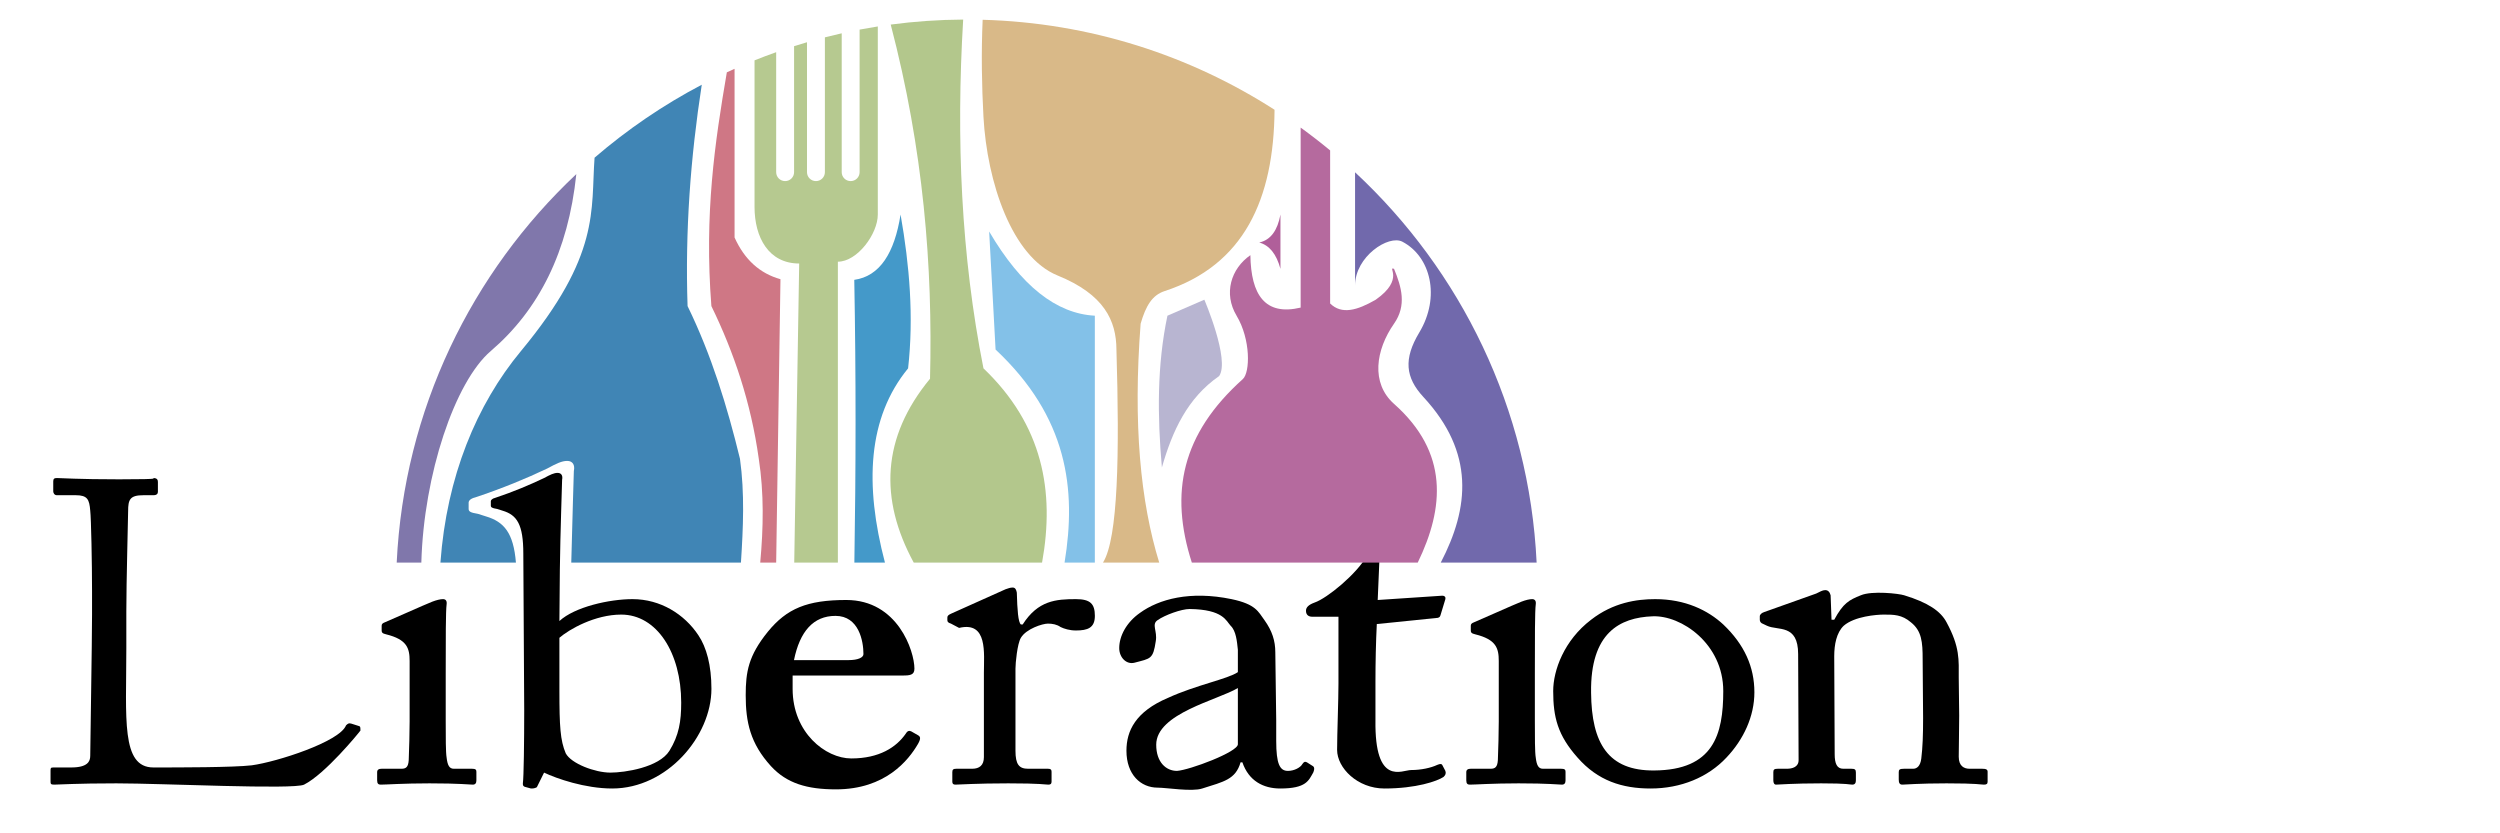 <?xml version="1.0" encoding="UTF-8" standalone="no"?>
<!DOCTYPE svg PUBLIC "-//W3C//DTD SVG 1.1//EN" "http://www.w3.org/Graphics/SVG/1.1/DTD/svg11.dtd">
<svg width="100%" height="100%" viewBox="0 0 300 100" version="1.1" xmlns="http://www.w3.org/2000/svg" xmlns:xlink="http://www.w3.org/1999/xlink" xml:space="preserve" xmlns:serif="http://www.serif.com/" style="fill-rule:evenodd;clip-rule:evenodd;stroke-linejoin:round;stroke-miterlimit:2;">
    <g transform="matrix(1.349,0,0,1.349,-80.573,-3.115)">
        <g transform="matrix(1.351,0,0,1.286,-45.311,16.843)">
            <g transform="matrix(29.703,0,0,29.703,79.948,42.884)">
                <path d="M0.705,-0.139C0.699,-0.141 0.697,-0.139 0.693,-0.135C0.679,-0.097 0.54,-0.05 0.484,-0.042C0.444,-0.037 0.322,-0.037 0.266,-0.037C0.194,-0.037 0.206,-0.151 0.206,-0.314L0.206,-0.4C0.206,-0.47 0.21,-0.62 0.21,-0.634C0.21,-0.661 0.214,-0.671 0.244,-0.671L0.266,-0.671C0.274,-0.671 0.276,-0.675 0.276,-0.679L0.276,-0.702C0.276,-0.707 0.274,-0.711 0.266,-0.711C0.258,-0.711 0.298,-0.708 0.19,-0.708C0.098,-0.708 0.062,-0.711 0.052,-0.711C0.046,-0.711 0.044,-0.709 0.044,-0.703L0.044,-0.68C0.044,-0.677 0.046,-0.671 0.052,-0.671L0.094,-0.671C0.12,-0.671 0.124,-0.661 0.126,-0.635C0.128,-0.618 0.13,-0.512 0.13,-0.448L0.13,-0.392C0.13,-0.332 0.126,-0.082 0.126,-0.064C0.126,-0.051 0.12,-0.037 0.084,-0.037L0.044,-0.037C0.038,-0.037 0.038,-0.035 0.038,-0.029L0.038,-0.006C0.038,0.001 0.038,0.003 0.046,0.003C0.058,0.003 0.094,0 0.184,0C0.286,0 0.577,0.015 0.6,0.003C0.647,-0.022 0.721,-0.117 0.725,-0.123C0.725,-0.129 0.725,-0.131 0.723,-0.133L0.705,-0.139Z" style="fill-rule:nonzero;"/>
            </g>
            <g transform="matrix(29.703,0,0,29.703,99.849,42.884)">
                <path d="M0.164,-0.144C0.164,-0.116 0.163,-0.084 0.162,-0.054C0.161,-0.038 0.156,-0.034 0.146,-0.034L0.102,-0.034C0.096,-0.034 0.092,-0.032 0.092,-0.026L0.092,-0.007C0.092,0.001 0.095,0.003 0.1,0.003C0.112,0.003 0.15,0 0.208,0C0.275,0 0.296,0.003 0.304,0.003C0.31,0.003 0.312,-0.001 0.312,-0.007L0.312,-0.027C0.312,-0.032 0.31,-0.034 0.302,-0.034L0.262,-0.034C0.252,-0.034 0.248,-0.042 0.246,-0.06C0.244,-0.072 0.244,-0.108 0.244,-0.146L0.244,-0.254C0.244,-0.337 0.244,-0.401 0.246,-0.417C0.247,-0.425 0.244,-0.429 0.238,-0.429C0.232,-0.429 0.224,-0.427 0.214,-0.423C0.197,-0.416 0.123,-0.381 0.109,-0.375C0.104,-0.373 0.102,-0.371 0.102,-0.367L0.102,-0.356C0.102,-0.352 0.103,-0.349 0.112,-0.347C0.158,-0.335 0.164,-0.315 0.164,-0.285L0.164,-0.144Z" style="fill-rule:nonzero;"/>
            </g>
            <g transform="matrix(29.703,0,0,29.703,171.562,42.884)">
                <path d="M0.164,-0.144C0.164,-0.116 0.163,-0.084 0.162,-0.054C0.161,-0.038 0.156,-0.034 0.146,-0.034L0.102,-0.034C0.096,-0.034 0.092,-0.032 0.092,-0.026L0.092,-0.007C0.092,0.001 0.095,0.003 0.1,0.003C0.112,0.003 0.15,0 0.208,0C0.275,0 0.296,0.003 0.304,0.003C0.31,0.003 0.312,-0.001 0.312,-0.007L0.312,-0.027C0.312,-0.032 0.31,-0.034 0.302,-0.034L0.262,-0.034C0.252,-0.034 0.248,-0.042 0.246,-0.06C0.244,-0.072 0.244,-0.108 0.244,-0.146L0.244,-0.254C0.244,-0.337 0.244,-0.401 0.246,-0.417C0.247,-0.425 0.244,-0.429 0.238,-0.429C0.232,-0.429 0.224,-0.427 0.214,-0.423C0.197,-0.416 0.123,-0.381 0.109,-0.375C0.104,-0.373 0.102,-0.371 0.102,-0.367L0.102,-0.356C0.102,-0.352 0.103,-0.349 0.112,-0.347C0.158,-0.335 0.164,-0.315 0.164,-0.285L0.164,-0.144Z" style="fill-rule:nonzero;"/>
            </g>
            <g transform="matrix(29.703,0,0,29.703,107.899,42.884)">
                <path d="M0.191,-0.025C0.219,-0.011 0.282,0.012 0.342,0.012C0.464,0.012 0.562,-0.11 0.562,-0.22C0.562,-0.275 0.551,-0.317 0.533,-0.345C0.502,-0.394 0.449,-0.429 0.387,-0.429C0.336,-0.429 0.259,-0.411 0.225,-0.378L0.226,-0.498C0.227,-0.585 0.231,-0.699 0.231,-0.707C0.233,-0.717 0.229,-0.723 0.221,-0.723C0.213,-0.723 0.205,-0.719 0.191,-0.711C0.159,-0.695 0.123,-0.679 0.083,-0.665C0.075,-0.663 0.073,-0.659 0.073,-0.657L0.073,-0.647C0.073,-0.643 0.075,-0.641 0.087,-0.639L0.099,-0.635C0.131,-0.625 0.145,-0.603 0.145,-0.535L0.147,-0.17C0.147,-0.098 0.146,-0.014 0.144,0C0.144,0.004 0.144,0.006 0.148,0.008L0.162,0.012C0.166,0.012 0.17,0.012 0.175,0.009L0.191,-0.025ZM0.225,-0.339C0.247,-0.359 0.304,-0.393 0.362,-0.393C0.441,-0.393 0.495,-0.304 0.495,-0.188C0.495,-0.144 0.49,-0.112 0.469,-0.076C0.446,-0.037 0.37,-0.025 0.338,-0.025C0.304,-0.025 0.251,-0.046 0.239,-0.07C0.227,-0.1 0.225,-0.132 0.225,-0.216L0.225,-0.339Z" style="fill-rule:nonzero;"/>
            </g>
            <g transform="matrix(29.703,0,0,29.703,123.463,42.884)">
                <path d="M0.218,-0.251L0.46,-0.251C0.478,-0.251 0.488,-0.252 0.488,-0.267C0.488,-0.308 0.451,-0.427 0.337,-0.427C0.25,-0.427 0.205,-0.407 0.163,-0.353C0.12,-0.297 0.114,-0.26 0.114,-0.205C0.114,-0.143 0.124,-0.093 0.17,-0.04C0.205,0 0.25,0.014 0.314,0.014C0.424,0.014 0.475,-0.054 0.496,-0.092C0.503,-0.105 0.501,-0.109 0.496,-0.112L0.481,-0.121C0.477,-0.123 0.473,-0.123 0.469,-0.116C0.448,-0.084 0.41,-0.058 0.348,-0.058C0.291,-0.058 0.218,-0.118 0.218,-0.22L0.218,-0.251ZM0.221,-0.287C0.234,-0.354 0.264,-0.39 0.313,-0.39C0.365,-0.39 0.375,-0.331 0.375,-0.301C0.375,-0.293 0.363,-0.287 0.342,-0.287L0.221,-0.287Z" style="fill-rule:nonzero;"/>
            </g>
            <g transform="matrix(29.703,0,0,29.703,136.354,42.884)">
                <path d="M0.208,-0.061C0.208,-0.042 0.198,-0.034 0.182,-0.034L0.147,-0.034C0.14,-0.034 0.138,-0.032 0.138,-0.026L0.138,-0.004C0.138,0.001 0.14,0.003 0.145,0.003C0.153,0.003 0.192,0 0.262,0C0.335,0 0.344,0.003 0.351,0.003C0.356,0.003 0.358,0.001 0.358,-0.004L0.358,-0.027C0.358,-0.032 0.356,-0.034 0.35,-0.034L0.306,-0.034C0.286,-0.034 0.278,-0.044 0.278,-0.076L0.278,-0.267C0.278,-0.28 0.282,-0.325 0.29,-0.339C0.302,-0.36 0.338,-0.372 0.35,-0.372C0.36,-0.372 0.37,-0.37 0.378,-0.364C0.386,-0.36 0.398,-0.356 0.412,-0.356C0.438,-0.356 0.454,-0.362 0.454,-0.39C0.454,-0.418 0.444,-0.429 0.412,-0.429C0.368,-0.429 0.328,-0.426 0.294,-0.37L0.29,-0.37C0.284,-0.375 0.282,-0.404 0.281,-0.444C0.28,-0.45 0.278,-0.456 0.272,-0.456C0.266,-0.456 0.262,-0.454 0.256,-0.452L0.135,-0.395C0.129,-0.392 0.127,-0.39 0.127,-0.386L0.127,-0.38C0.127,-0.376 0.129,-0.374 0.135,-0.372L0.153,-0.362C0.217,-0.378 0.208,-0.303 0.208,-0.257L0.208,-0.061Z" style="fill-rule:nonzero;"/>
            </g>
            <g transform="matrix(29.703,0,0,29.703,147.136,42.884)">
                <path d="M0.418,-0.049C0.432,-0.006 0.464,0.012 0.502,0.012C0.56,0.012 0.565,-0.007 0.575,-0.025C0.579,-0.035 0.577,-0.039 0.573,-0.041L0.561,-0.049C0.557,-0.051 0.555,-0.051 0.551,-0.045C0.547,-0.037 0.533,-0.029 0.519,-0.029C0.501,-0.029 0.493,-0.045 0.493,-0.099L0.493,-0.147L0.491,-0.305C0.491,-0.332 0.484,-0.355 0.467,-0.38C0.453,-0.4 0.448,-0.417 0.394,-0.429C0.302,-0.449 0.233,-0.429 0.191,-0.397C0.161,-0.375 0.145,-0.343 0.145,-0.315C0.145,-0.293 0.161,-0.276 0.179,-0.281C0.215,-0.291 0.22,-0.289 0.226,-0.331C0.23,-0.355 0.216,-0.37 0.23,-0.38C0.246,-0.392 0.283,-0.406 0.301,-0.406C0.376,-0.405 0.382,-0.378 0.392,-0.367C0.404,-0.355 0.406,-0.331 0.408,-0.311L0.408,-0.259C0.386,-0.243 0.315,-0.229 0.253,-0.199C0.181,-0.167 0.161,-0.122 0.161,-0.076C0.161,-0.02 0.193,0.01 0.23,0.01C0.25,0.01 0.306,0.02 0.329,0.012C0.377,-0.004 0.403,-0.009 0.414,-0.049L0.418,-0.049ZM0.408,-0.091C0.408,-0.073 0.301,-0.031 0.273,-0.029C0.249,-0.029 0.227,-0.049 0.227,-0.09C0.227,-0.163 0.364,-0.194 0.408,-0.222L0.408,-0.091Z" style="fill-rule:nonzero;"/>
            </g>
            <g transform="matrix(29.703,0,0,29.703,160.294,42.884)">
                <path d="M0.188,-0.388L0.188,-0.232C0.188,-0.194 0.185,-0.114 0.185,-0.078C0.185,-0.036 0.23,0.012 0.29,0.012C0.36,0.012 0.407,-0.005 0.421,-0.015C0.425,-0.019 0.427,-0.023 0.425,-0.029L0.419,-0.041C0.417,-0.046 0.414,-0.046 0.407,-0.043C0.393,-0.036 0.371,-0.031 0.349,-0.031C0.329,-0.031 0.268,0.008 0.27,-0.147L0.27,-0.237C0.27,-0.281 0.271,-0.329 0.273,-0.371L0.404,-0.385C0.41,-0.385 0.413,-0.387 0.414,-0.391L0.425,-0.429C0.426,-0.433 0.424,-0.437 0.418,-0.437L0.275,-0.427L0.279,-0.526C0.279,-0.534 0.275,-0.54 0.267,-0.54C0.261,-0.54 0.255,-0.538 0.251,-0.53C0.229,-0.488 0.163,-0.431 0.135,-0.421C0.122,-0.416 0.116,-0.41 0.116,-0.402C0.116,-0.392 0.122,-0.388 0.13,-0.388L0.188,-0.388Z" style="fill-rule:nonzero;"/>
            </g>
            <g transform="matrix(29.703,0,0,29.703,178.324,42.884)">
                <path d="M0.283,-0.429C0.242,-0.429 0.19,-0.421 0.141,-0.381C0.081,-0.333 0.057,-0.263 0.057,-0.215C0.057,-0.154 0.067,-0.112 0.111,-0.06C0.156,-0.006 0.21,0.012 0.273,0.012C0.34,0.012 0.4,-0.014 0.441,-0.06C0.479,-0.102 0.503,-0.156 0.503,-0.212C0.503,-0.271 0.481,-0.323 0.434,-0.37C0.4,-0.403 0.35,-0.429 0.283,-0.429ZM0.281,-0.03C0.179,-0.029 0.142,-0.093 0.141,-0.211C0.139,-0.351 0.205,-0.386 0.277,-0.389C0.341,-0.392 0.434,-0.325 0.434,-0.215C0.434,-0.113 0.412,-0.031 0.281,-0.03Z" style="fill-rule:nonzero;"/>
            </g>
            <g transform="matrix(29.703,0,0,29.703,193.472,42.884)">
                <path d="M0.015,-0.399C0.009,-0.397 0.005,-0.393 0.005,-0.389L0.005,-0.381C0.005,-0.377 0.007,-0.373 0.013,-0.371L0.021,-0.367C0.045,-0.355 0.09,-0.372 0.09,-0.301L0.091,-0.054C0.091,-0.038 0.077,-0.034 0.065,-0.034L0.045,-0.034C0.037,-0.034 0.035,-0.032 0.035,-0.026L0.035,-0.007C0.035,-0.001 0.037,0.003 0.041,0.003C0.047,0.003 0.079,0 0.141,0C0.201,0 0.204,0.003 0.21,0.003C0.216,0.003 0.218,-0.001 0.218,-0.007L0.218,-0.025C0.218,-0.032 0.216,-0.034 0.208,-0.034L0.19,-0.034C0.176,-0.034 0.171,-0.046 0.171,-0.068L0.17,-0.296C0.17,-0.323 0.175,-0.351 0.191,-0.367C0.215,-0.389 0.264,-0.393 0.28,-0.393C0.302,-0.393 0.32,-0.393 0.34,-0.375C0.364,-0.355 0.366,-0.329 0.366,-0.289L0.367,-0.152C0.367,-0.112 0.366,-0.084 0.363,-0.058C0.361,-0.04 0.353,-0.034 0.345,-0.034L0.325,-0.034C0.315,-0.034 0.313,-0.032 0.313,-0.026L0.313,-0.009C0.313,-0.001 0.315,0.003 0.321,0.003C0.327,0.003 0.359,0 0.419,0C0.489,0 0.494,0.003 0.502,0.003C0.508,0.003 0.51,0.001 0.51,-0.004L0.51,-0.027C0.51,-0.032 0.507,-0.034 0.498,-0.034L0.47,-0.034C0.458,-0.034 0.446,-0.04 0.446,-0.062C0.446,-0.082 0.447,-0.126 0.447,-0.158L0.446,-0.246C0.446,-0.287 0.449,-0.317 0.419,-0.375C0.406,-0.401 0.378,-0.421 0.325,-0.438C0.313,-0.442 0.254,-0.449 0.229,-0.438C0.203,-0.427 0.19,-0.42 0.17,-0.381L0.164,-0.381L0.162,-0.438C0.16,-0.446 0.156,-0.45 0.15,-0.45C0.144,-0.45 0.138,-0.446 0.13,-0.442L0.015,-0.399Z" style="fill-rule:nonzero;"/>
            </g>
        </g>
        <path d="M97.208,52.354L95.016,52.354C95.665,38.747 101.682,26.537 110.994,17.797C110.278,24.677 107.675,29.864 103.385,33.535C100.189,36.27 97.423,44.511 97.208,52.354Z" style="fill:rgb(128,119,171);"/>
        <path d="M105.622,52.354L98.906,52.354C99.459,44.723 102.11,38.308 106.07,33.535C113.168,24.981 112.276,21.013 112.617,16.337C115.528,13.83 118.725,11.648 122.153,9.846C121.153,16.318 120.666,22.871 120.891,29.537C123.019,33.903 124.422,38.474 125.552,43.122C125.976,46.176 125.841,49.246 125.638,52.354L110.545,52.354C110.636,48.381 110.774,44.556 110.774,44.212C110.893,43.648 110.656,43.31 110.182,43.31C109.709,43.31 109.235,43.535 108.406,43.986C106.512,44.888 104.375,45.765 102.007,46.554C101.534,46.666 101.415,46.892 101.415,47.005L101.415,47.568C101.415,47.794 101.534,47.906 102.244,48.019L102.955,48.245C104.566,48.724 105.407,49.711 105.622,52.354Z" style="fill:rgb(64,133,181);"/>
        <path d="M128.772,52.354L127.354,52.354C127.636,49.277 127.699,46.2 127.225,43.122C126.529,38.121 125.018,33.663 123.009,29.537C122.37,21.327 123.319,14.968 124.383,8.743C124.611,8.637 124.841,8.533 125.071,8.43L125.071,23.435C125.965,25.424 127.339,26.64 129.154,27.145L128.772,52.354Z" style="fill:rgb(207,119,133);"/>
        <path d="M134.261,52.354L130.379,52.354L130.82,25.75C128.106,25.75 126.847,23.429 126.847,20.714L126.847,7.678C127.483,7.423 128.125,7.18 128.772,6.951L128.772,17.626C128.772,17.836 128.856,18.038 129.004,18.186C129.153,18.335 129.354,18.418 129.565,18.418C129.567,18.418 129.57,18.418 129.572,18.418C130.01,18.418 130.365,18.064 130.365,17.626L130.365,6.416C130.746,6.295 131.129,6.178 131.514,6.066L131.514,17.626C131.514,17.836 131.597,18.038 131.746,18.186C131.894,18.335 132.096,18.418 132.306,18.418C132.309,18.418 132.311,18.418 132.314,18.418C132.751,18.418 133.106,18.064 133.106,17.626L133.106,5.631C133.602,5.504 134.1,5.384 134.602,5.272L134.602,17.626C134.602,17.836 134.685,18.038 134.834,18.186C134.982,18.335 135.184,18.418 135.394,18.418C135.397,18.418 135.399,18.418 135.402,18.418C135.612,18.418 135.813,18.335 135.962,18.186C136.11,18.038 136.194,17.836 136.194,17.626L136.194,4.942C136.731,4.84 137.271,4.747 137.813,4.662L137.813,21.393C137.813,23.119 135.987,25.588 134.261,25.588L134.261,52.354Z" style="fill:rgb(182,201,144);"/>
        <path d="M138.448,52.354L135.728,52.354C135.864,44.125 135.877,35.758 135.72,27.203C137.999,26.881 139.297,24.811 139.838,21.393C140.638,25.938 141.019,30.494 140.508,35.075C136.907,39.468 136.623,45.416 138.448,52.354Z" style="fill:rgb(68,153,201);"/>
        <path d="M152.424,52.354L141.008,52.354C137.94,46.697 138.149,41.23 142.458,36C142.711,25.994 141.869,15.605 138.962,4.495C141.072,4.214 143.223,4.063 145.407,4.05C144.771,14.663 145.22,25.039 147.211,35.075C152.48,40.106 153.573,46.003 152.424,52.354Z" style="fill:rgb(179,199,140);"/>
        <path d="M157.119,52.354L154.426,52.354C155.5,45.815 154.696,39.409 148.289,33.403L147.718,22.901C150.561,27.749 153.699,30.21 157.119,30.392L157.119,52.354Z" style="fill:rgb(131,193,232);"/>
        <path d="M162.846,52.354L157.845,52.354C159.193,50.19 159.319,42.68 159.04,33.403C159.029,30.842 157.963,28.503 153.803,26.814C149.736,25.161 147.528,18.494 147.211,12.694C147.064,10.009 147.009,6.987 147.14,4.068C156.685,4.332 165.575,7.235 173.105,12.074C173.046,20.038 170.388,25.9 163.328,28.202C162.217,28.564 161.654,29.516 161.193,31.1C160.509,40.037 161.178,46.945 162.846,52.354Z" style="fill:rgb(217,185,136);"/>
        <path d="M185.844,52.354L165.747,52.354C163.75,46.138 164.84,40.911 170.281,36.032C170.935,35.446 171.001,32.519 169.727,30.392C168.546,28.418 169.225,26.209 170.955,25.007C171.009,28.517 172.24,30.427 175.427,29.672L175.427,13.659C176.324,14.308 177.199,14.985 178.05,15.69L178.05,29.305C179.079,30.312 180.447,29.926 182.107,28.969C184.732,27.125 183.075,25.99 183.735,26.225C184.399,27.839 184.878,29.464 183.735,31.1C182.103,33.433 181.652,36.388 183.735,38.237C188.622,42.575 188.204,47.485 185.844,52.354Z" style="fill:rgb(181,106,158);"/>
        <path d="M180.267,17.635C189.677,26.386 195.764,38.663 196.418,52.354L187.891,52.354C190.431,47.473 190.927,42.574 186.349,37.627C184.744,35.892 184.564,34.241 185.979,31.888C187.885,28.72 186.996,25.128 184.475,23.809C183.255,23.17 180.267,25.125 180.267,27.711L180.267,17.635Z" style="fill:rgb(113,105,172);"/>
        <path d="M163.577,30.392C162.65,34.778 162.678,39.307 163.084,43.892C164.007,40.665 165.349,37.717 168.177,35.761C169.16,34.33 166.86,28.969 166.86,28.969L163.577,30.392Z" style="fill:rgb(184,181,209);"/>
        <path d="M173.63,26.225L173.63,21.393C173.375,22.778 172.779,23.658 171.742,23.882C172.645,24.125 173.274,24.906 173.63,26.225Z" style="fill:rgb(176,95,154);"/>
    </g>
</svg>
